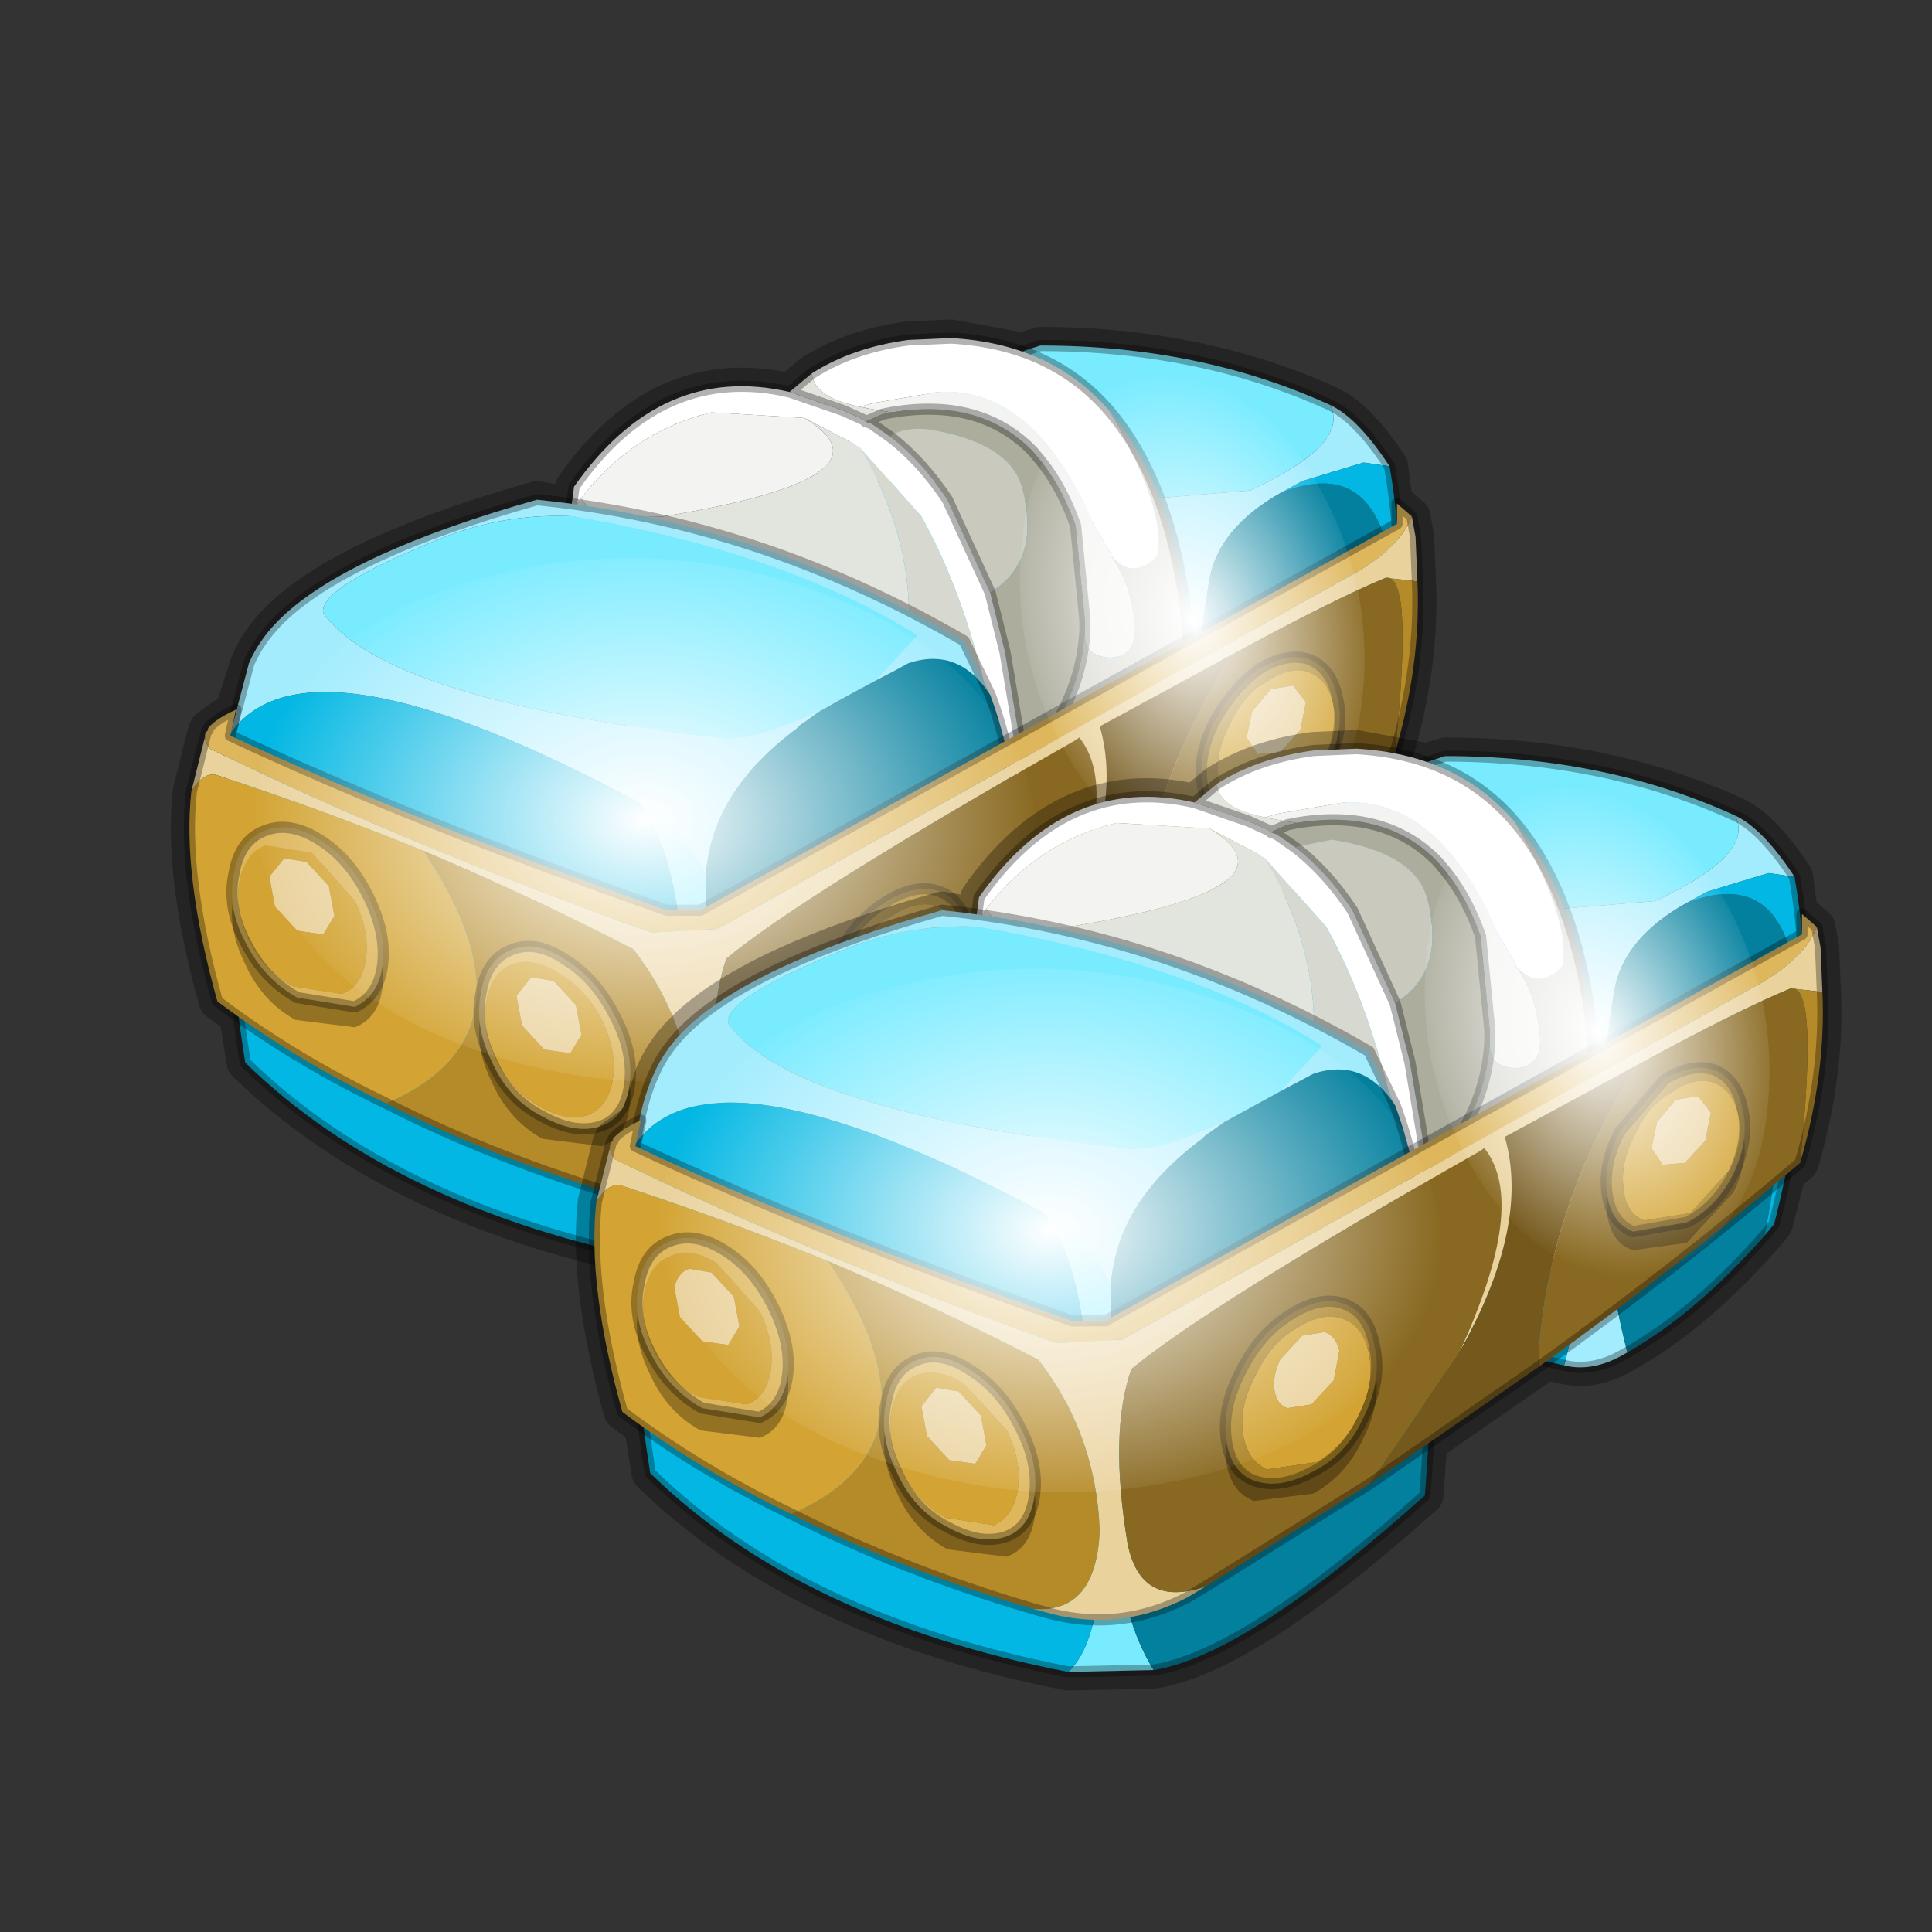 <?xml version="1.0" encoding="UTF-8" standalone="no"?>
<svg xmlns:xlink="http://www.w3.org/1999/xlink" height="520.0px" width="520.0px" xmlns="http://www.w3.org/2000/svg">
  <rect width="100%" height="100%" fill="#333333" stroke="none"/>
  <g transform="matrix(10.0, 0.0, 0.0, 10.0, 0.0, 0.0)">
    <use height="52.0" transform="matrix(1.0, 0.0, 0.0, 1.0, 0.0, 0.0)" width="52.0" xlink:href="#shape0"/>
    <use height="136.85" transform="matrix(0.142, 0.0, 0.0, 0.103, 6.828, 15.023)" width="148.25" xlink:href="#sprite0"/>
    <use height="136.85" transform="matrix(0.024, 0.087, -0.064, 0.017, 34.685, 9.055)" width="148.25" xlink:href="#sprite0"/>
    <use height="25.9" transform="matrix(1.0, 0.0, 0.0, 1.0, 15.5, 19.65)" width="34.05" xlink:href="#shape2"/>
    <use height="136.85" transform="matrix(0.142, 0.0, 0.0, 0.103, 17.728, 26.073)" width="148.25" xlink:href="#sprite0"/>
    <use height="136.85" transform="matrix(0.024, 0.087, -0.064, 0.017, 45.585, 20.155)" width="148.25" xlink:href="#sprite0"/>
  </g>
  <defs>
    <g id="shape0" transform="matrix(1.0, 0.0, 0.0, 1.0, 0.0, 0.0)">
      <path d="M52.0 0.0 L52.0 52.0 0.0 52.0 0.0 0.0 52.0 0.0" fill="#795fa9" fill-opacity="0.0" fill-rule="evenodd" stroke="none"/>
      <path d="M37.6 14.1 L37.4 12.55 Q36.55 11.25 35.8 10.9 32.3 9.3 28.0 9.3 L27.5 9.45 25.6 9.1 24.45 9.15 Q22.95 9.35 21.85 10.05 L21.25 10.55 Q17.8 9.75 15.45 13.1 L15.4 13.6 14.45 13.45 Q9.5 14.85 7.65 16.55 7.0 17.15 6.7 17.85 L6.3 19.1 5.6 19.6 5.6 19.65 5.55 19.7 5.15 21.3 Q4.9 23.55 5.85 26.95 L6.4 27.35 6.6 28.6 Q10.65 32.55 17.85 33.95 L20.15 33.9 Q22.65 33.5 27.45 29.2 L27.55 27.8 30.5 25.75 30.75 25.6 31.2 25.7 Q32.0 25.9 32.9 25.35 34.75 24.3 36.6 22.2 L36.85 21.9 37.2 20.55 37.55 20.25 Q38.25 17.85 38.15 15.65 L38.1 14.45 38.0 13.9 37.6 13.55 37.6 14.1 M6.25 19.55 L6.2 19.75 6.2 19.8 6.25 19.55" fill="none" stroke="#000000" stroke-linecap="round" stroke-linejoin="round" stroke-opacity="0.302" stroke-width="1.0"/>
      <path d="M35.8 10.9 Q36.35 11.95 33.65 13.2 L29.45 13.55 Q23.75 12.6 23.35 11.5 25.6 10.05 28.0 9.3 32.3 9.3 35.8 10.9" fill="#79ebff" fill-rule="evenodd" stroke="none"/>
      <path d="M34.5 13.25 Q32.8 14.2 32.55 15.6 31.7 20.65 32.9 25.35 32.0 25.9 31.2 25.7 32.55 20.45 31.45 16.2 30.5 14.1 28.1 13.6 L26.25 13.15 25.7 13.05 24.65 12.9 21.8 13.05 Q22.7 11.9 23.35 11.5 23.75 12.6 29.45 13.55 L33.65 13.2 Q36.35 11.95 35.8 10.9 36.55 11.25 37.4 12.55 L36.7 12.45 35.05 12.95 34.5 13.25" fill="#a3ecfe" fill-rule="evenodd" stroke="none"/>
      <path d="M34.5 13.25 Q36.7 12.4 37.3 14.6 37.5 17.15 36.6 22.2 34.75 24.3 32.9 25.35 31.7 20.65 32.55 15.6 32.8 14.2 34.5 13.25" fill="#03809e" fill-rule="evenodd" stroke="none"/>
      <path d="M36.6 22.2 Q37.5 17.15 37.3 14.6 36.7 12.4 34.5 13.25 L35.05 12.95 36.7 12.45 37.4 12.55 Q38.15 16.85 36.85 21.9 L36.6 22.2 M21.8 13.05 L24.65 12.9 25.7 13.05 26.25 13.15 28.1 13.6 Q30.5 14.1 31.45 16.2 32.55 20.45 31.2 25.7 22.8 23.8 21.55 21.55 20.35 18.3 21.8 13.05" fill="#02b7e3" fill-rule="evenodd" stroke="none"/>
      <path d="M32.9 25.35 Q34.75 24.3 36.6 22.2 L36.85 21.9 Q38.15 16.85 37.4 12.55 36.55 11.25 35.8 10.9 32.3 9.3 28.0 9.3 25.6 10.05 23.35 11.5 22.7 11.9 21.8 13.05 M31.2 25.7 Q32.0 25.9 32.9 25.35 M31.2 25.7 Q22.8 23.8 21.55 21.55 20.35 18.3 21.8 13.05" fill="none" stroke="#000000" stroke-linecap="round" stroke-linejoin="round" stroke-opacity="0.302" stroke-width="0.3"/>
      <path d="M29.2 17.0 L29.2 16.7 28.95 14.15 Q28.6 13.15 28.05 12.45 L27.8 12.15 Q26.4 10.7 24.0 11.1 L23.4 11.0 23.15 10.95 23.5 10.85 25.25 10.55 Q27.85 10.4 29.45 14.15 L29.9 14.9 29.9 14.95 Q30.45 15.7 30.55 16.85 30.6 17.7 29.85 17.7 29.15 17.65 29.2 17.0 M15.65 13.4 Q17.05 11.6 19.15 11.1 L21.65 11.25 Q24.3 12.85 17.85 13.9 15.85 14.0 15.65 13.4" fill="#f3f3f1" fill-rule="evenodd" stroke="none"/>
      <path d="M23.95 11.75 Q24.3 11.5 24.95 11.55 27.15 11.9 27.5 13.1 28.05 15.1 26.65 15.95 L25.5 13.45 Q24.8 12.4 23.95 11.75" fill="#c9c9be" fill-rule="evenodd" stroke="none"/>
      <path d="M24.0 11.1 Q26.4 10.7 27.8 12.15 L28.05 12.45 Q28.6 13.15 28.95 14.15 L29.2 16.7 29.2 17.0 Q29.1 18.65 28.05 20.0 L27.55 20.55 27.05 17.55 26.65 15.95 Q28.05 15.1 27.5 13.1 27.15 11.9 24.95 11.55 24.3 11.5 23.95 11.75 L23.45 11.4 23.3 11.35 23.75 11.15 24.0 11.1" fill="#adad9e" fill-rule="evenodd" stroke="none"/>
      <path d="M29.2 17.0 Q29.15 17.65 29.85 17.7 30.6 17.7 30.55 16.85 30.45 15.7 29.9 14.95 30.5 15.65 31.15 14.95 31.4 13.7 29.85 11.05 31.35 12.8 31.85 15.95 32.4 19.75 31.35 22.75 L26.25 26.4 17.05 22.4 Q17.45 19.85 16.35 18.85 L21.65 21.25 22.9 21.45 27.1 22.1 22.9 21.45 Q25.9 16.75 23.15 12.05 L24.8 13.9 Q26.6 17.15 27.1 22.1 L27.7 22.2 27.55 20.55 28.05 20.0 Q29.1 18.65 29.2 17.0" fill="#d7d9d0" fill-rule="evenodd" stroke="none"/>
      <path d="M23.15 10.95 L23.4 11.0 24.0 11.1 23.75 11.15 23.3 11.35 23.25 11.3 22.7 11.05 21.25 10.55 21.85 10.05 Q21.9 10.7 23.15 10.95 M22.9 21.45 L21.65 21.25 16.35 18.85 Q15.8 18.35 14.9 18.2 L15.35 13.85 15.65 13.4 Q15.85 14.0 17.85 13.9 24.3 12.85 21.65 11.25 L22.9 11.9 23.15 12.05 Q25.9 16.75 22.9 21.45" fill="#e2e4de" fill-rule="evenodd" stroke="none"/>
      <path d="M29.9 14.95 L29.9 14.9 29.45 14.15 Q27.85 10.4 25.25 10.55 L23.5 10.85 23.15 10.95 Q21.9 10.7 21.85 10.05 22.95 9.35 24.45 9.15 L25.6 9.1 Q28.3 9.25 29.85 11.05 31.4 13.7 31.15 14.95 30.5 15.65 29.9 14.95 M23.3 11.35 L23.45 11.4 23.95 11.75 Q24.8 12.4 25.5 13.45 L26.65 15.95 27.05 17.55 27.55 20.55 27.7 22.2 27.1 22.1 Q26.6 17.15 24.8 13.9 L23.15 12.05 22.9 11.9 21.65 11.25 19.15 11.1 Q17.05 11.6 15.65 13.4 L15.35 13.85 15.45 13.1 Q17.8 9.75 21.25 10.55 L22.7 11.05 23.25 11.3 23.3 11.35" fill="#ffffff" fill-rule="evenodd" stroke="none"/>
      <path d="M24.0 11.1 Q26.4 10.7 27.8 12.15 L28.05 12.45 Q28.6 13.15 28.95 14.15 L29.2 16.7 29.2 17.0 M24.0 11.1 L23.75 11.15 23.3 11.35 23.45 11.4 23.95 11.75 Q24.8 12.4 25.5 13.45 L26.65 15.95 27.05 17.55 27.55 20.55 28.05 20.0 Q29.1 18.65 29.2 17.0 M29.85 11.05 Q28.3 9.25 25.6 9.1 L24.45 9.15 Q22.95 9.35 21.85 10.05 M27.55 20.55 L27.7 22.2 27.1 22.1 22.9 21.45 21.65 21.25 16.35 18.85 Q17.45 19.85 17.05 22.4 L26.25 26.4 31.35 22.75 Q32.4 19.75 31.85 15.95 31.35 12.8 29.85 11.05 M21.25 10.55 L21.85 10.05 M21.25 10.55 L22.7 11.05 23.25 11.3 23.3 11.35 M15.35 13.85 L14.9 18.2 Q15.8 18.35 16.35 18.85 M15.35 13.85 L15.45 13.1 Q17.8 9.75 21.25 10.55" fill="none" stroke="#000000" stroke-linecap="round" stroke-linejoin="round" stroke-opacity="0.302" stroke-width="0.3"/>
      <path d="M20.15 33.9 L17.85 33.95 Q18.45 33.4 18.65 31.95 18.8 27.7 18.25 24.6 17.95 22.55 17.2 21.6 18.25 22.05 19.0 23.6 L19.0 23.85 19.1 29.25 Q19.1 32.2 20.15 33.9 M22.05 19.15 Q20.05 20.05 19.3 19.85 10.4 18.85 8.7 16.5 8.55 15.8 12.1 14.4 13.75 13.8 15.5 13.9 21.25 14.9 24.7 17.1 L23.6 18.3 Q22.75 18.75 22.05 19.15" fill="#79ebff" fill-rule="evenodd" stroke="none"/>
      <path d="M6.2 19.75 L6.7 17.85 Q7.0 17.15 7.65 16.55 9.5 14.85 14.45 13.45 20.45 14.05 25.95 17.25 L26.65 18.7 Q25.8 17.4 24.45 17.85 24.0 18.1 23.6 18.3 L24.7 17.1 Q21.25 14.9 15.5 13.9 13.75 13.8 12.1 14.4 8.55 15.8 8.7 16.5 10.4 18.85 19.3 19.85 20.05 20.05 22.05 19.15 L21.7 19.4 21.55 19.5 21.45 19.6 Q19.1 21.35 19.0 23.6 18.25 22.05 17.2 21.6 8.25 16.8 6.2 19.75" fill="#a3ecfe" fill-rule="evenodd" stroke="none"/>
      <path d="M17.85 33.95 Q10.65 32.55 6.6 28.6 5.75 23.15 6.2 19.75 8.25 16.8 17.2 21.6 17.95 22.55 18.25 24.6 18.8 27.7 18.65 31.95 18.45 33.4 17.85 33.95" fill="#02b7e3" fill-rule="evenodd" stroke="none"/>
      <path d="M26.65 18.7 Q28.0 22.3 27.45 29.2 22.65 33.5 20.15 33.9 19.1 32.2 19.1 29.25 L19.0 23.85 19.0 23.6 Q19.1 21.35 21.45 19.6 L21.55 19.5 21.7 19.4 22.05 19.15 Q22.75 18.75 23.6 18.3 24.0 18.1 24.45 17.85 25.8 17.4 26.65 18.7" fill="#03809e" fill-rule="evenodd" stroke="none"/>
      <path d="M6.2 19.75 L6.7 17.85 Q7.0 17.15 7.65 16.55 9.5 14.85 14.45 13.45 20.45 14.05 25.95 17.25 L26.65 18.7 Q28.0 22.3 27.45 29.2 22.65 33.5 20.15 33.9 L17.85 33.95 Q10.65 32.55 6.6 28.6 5.75 23.15 6.2 19.75 Z" fill="none" stroke="#000000" stroke-linecap="round" stroke-linejoin="round" stroke-opacity="0.302" stroke-width="0.3"/>
      <path d="M5.55 19.7 Q5.45 19.9 5.65 20.15 10.65 22.6 17.1 24.95 L17.55 25.1 19.35 25.0 19.4 24.95 36.6 15.35 36.75 15.25 Q37.7 14.65 38.0 13.9 L38.1 14.45 38.15 15.65 37.3 15.55 Q35.85 16.15 33.1 17.65 L29.6 19.55 Q30.3 21.95 28.35 25.4 30.25 21.35 29.05 19.85 L28.9 19.95 Q21.6 24.1 19.55 25.8 18.95 27.5 19.45 30.5 19.8 32.25 21.55 31.65 L21.05 31.95 Q19.3 32.85 17.45 32.4 L16.9 32.25 Q18.6 32.4 18.7 30.15 18.6 27.55 17.05 25.55 14.35 24.15 11.4 22.9 8.7 21.8 5.8 20.85 5.45 20.8 5.15 21.3 L5.55 19.7" fill="#ead29d" fill-rule="evenodd" stroke="none"/>
      <path d="M38.0 13.9 Q37.7 14.65 36.75 15.25 L36.6 15.35 19.4 24.95 19.35 25.0 17.55 25.1 17.1 24.95 Q10.65 22.6 5.65 20.15 5.45 19.9 5.55 19.7 L5.6 19.65 5.6 19.6 Q5.8 19.35 6.35 19.1 L6.2 19.8 Q11.1 22.1 17.95 24.5 L18.85 24.5 37.6 14.1 37.6 13.55 38.0 13.9" fill="#deb75c" fill-rule="evenodd" stroke="none"/>
      <path d="M5.15 21.3 Q5.45 20.8 5.8 20.85 8.7 21.8 11.4 22.9 14.7 27.85 10.4 29.7 7.9 28.5 5.85 26.95 4.9 23.55 5.15 21.3" fill="#d3a434" fill-rule="evenodd" stroke="none"/>
      <path d="M28.35 25.4 Q30.3 21.95 29.6 19.55 L33.1 17.65 Q30.65 21.7 30.5 25.75 L25.95 28.9 Q27.45 27.05 28.35 25.4" fill="#75591c" fill-rule="evenodd" stroke="none"/>
      <path d="M21.55 31.65 Q19.8 32.25 19.45 30.5 18.95 27.5 19.55 25.8 21.6 24.1 28.9 19.95 L29.05 19.85 Q30.25 21.35 28.35 25.4 27.45 27.05 25.95 28.9 L21.55 31.65 M33.1 17.65 Q35.85 16.15 37.3 15.55 38.05 15.4 37.55 20.25 L30.5 25.75 Q30.65 21.7 33.1 17.65" fill="#896921" fill-rule="evenodd" stroke="none"/>
      <path d="M11.4 22.9 Q14.35 24.15 17.05 25.55 18.6 27.55 18.7 30.15 18.6 32.4 16.9 32.25 13.35 31.2 10.4 29.7 14.7 27.85 11.4 22.9 M37.3 15.55 L38.15 15.65 Q38.25 17.85 37.55 20.25 38.05 15.4 37.3 15.55" fill="#b58a28" fill-rule="evenodd" stroke="none"/>
      <path d="M38.0 13.9 L37.6 13.55 37.6 14.1 18.85 24.5 17.95 24.5 Q11.1 22.1 6.2 19.8 L6.35 19.1 Q5.8 19.35 5.6 19.6 L5.6 19.65 5.55 19.7 5.15 21.3 M16.9 32.25 L17.45 32.4 Q19.3 32.85 21.05 31.95 L21.55 31.65 M38.15 15.65 L38.1 14.45 38.0 13.9 M37.55 20.25 Q38.25 17.85 38.15 15.65 M25.95 28.9 L30.5 25.75 M25.95 28.9 L21.55 31.65 M37.55 20.25 L30.5 25.75 M10.4 29.7 Q7.9 28.5 5.85 26.95 4.9 23.55 5.15 21.3 M10.4 29.7 Q13.35 31.2 16.9 32.25" fill="none" stroke="#000000" stroke-linecap="round" stroke-linejoin="round" stroke-opacity="0.302" stroke-width="0.3"/>
      <path d="M26.1 25.75 Q26.3 26.6 25.8 27.6 25.35 28.6 24.45 29.1 L22.85 29.3 Q22.2 29.05 22.1 28.2 22.0 27.35 22.5 26.35 23.0 25.35 23.8 24.85 24.65 24.35 25.3 24.6 25.95 24.85 26.1 25.75" fill="#000000" fill-opacity="0.302" fill-rule="evenodd" stroke="none"/>
      <path d="M24.15 24.85 L23.55 25.5 23.4 26.3 Q23.45 26.7 23.75 26.8 L24.4 26.7 25.0 26.05 25.15 25.25 24.75 24.75 24.15 24.85 M25.25 24.4 Q25.8 24.6 25.95 25.35 26.1 26.15 25.7 26.95 25.3 27.8 24.55 28.25 L23.2 28.45 Q22.65 28.2 22.55 27.45 22.45 26.75 22.9 25.9 23.3 25.05 24.0 24.65 24.7 24.2 25.25 24.4" fill="#d3a434" fill-rule="evenodd" stroke="none"/>
      <path d="M24.15 24.85 L24.75 24.75 25.15 25.25 25.0 26.05 24.4 26.7 23.75 26.8 Q23.45 26.7 23.4 26.3 L23.55 25.5 24.15 24.85" fill="#ead29d" fill-rule="evenodd" stroke="none"/>
      <path d="M25.3 24.0 Q25.95 24.25 26.1 25.15 26.3 26.05 25.8 27.05 25.35 28.05 24.45 28.5 23.55 29.0 22.85 28.75 22.2 28.5 22.1 27.6 22.0 26.75 22.5 25.8 23.0 24.8 23.8 24.3 24.65 23.75 25.3 24.0 M25.25 24.4 Q24.7 24.2 24.0 24.65 23.3 25.05 22.9 25.9 22.45 26.75 22.55 27.45 22.65 28.2 23.2 28.45 L24.55 28.25 Q25.3 27.8 25.7 26.95 26.1 26.15 25.95 25.35 25.8 24.6 25.25 24.4" fill="#ad8527" fill-rule="evenodd" stroke="none"/>
      <path d="M25.3 24.0 Q25.95 24.25 26.1 25.15 26.3 26.05 25.8 27.05 25.35 28.05 24.45 28.5 23.55 29.0 22.85 28.75 22.2 28.5 22.1 27.6 22.0 26.75 22.5 25.8 23.0 24.8 23.8 24.3 24.65 23.75 25.3 24.0 Z" fill="none" stroke="#000000" stroke-linecap="round" stroke-linejoin="round" stroke-opacity="0.302" stroke-width="0.3"/>
      <path d="M36.0 19.35 Q36.2 20.15 35.75 21.05 35.3 21.95 34.5 22.4 L33.05 22.6 Q32.45 22.4 32.35 21.6 32.25 20.8 32.7 19.9 33.2 19.0 33.9 18.55 34.65 18.05 35.25 18.3 35.85 18.55 36.0 19.35" fill="#000000" fill-opacity="0.302" fill-rule="evenodd" stroke="none"/>
      <path d="M34.2 18.55 L33.7 19.15 33.55 19.85 33.85 20.3 34.45 20.25 35.0 19.65 35.15 18.9 34.8 18.45 34.2 18.55 M35.25 18.1 Q35.75 18.3 35.9 19.0 36.05 19.7 35.65 20.45 L34.6 21.6 33.35 21.8 Q32.85 21.6 32.8 20.95 32.7 20.25 33.1 19.5 33.45 18.7 34.1 18.35 34.75 17.9 35.25 18.1" fill="#d3a434" fill-rule="evenodd" stroke="none"/>
      <path d="M34.2 18.55 L34.8 18.45 35.15 18.9 35.0 19.65 34.45 20.25 33.85 20.3 33.55 19.85 33.7 19.15 34.2 18.55" fill="#ead29d" fill-rule="evenodd" stroke="none"/>
      <path d="M35.25 18.1 Q34.75 17.9 34.1 18.35 33.45 18.7 33.1 19.5 32.7 20.25 32.8 20.95 32.85 21.6 33.35 21.8 L34.6 21.6 35.65 20.45 Q36.05 19.7 35.9 19.0 35.75 18.3 35.25 18.1 M36.0 18.8 Q36.2 19.6 35.75 20.55 35.3 21.45 34.5 21.85 L33.05 22.1 Q32.45 21.85 32.35 21.05 32.25 20.25 32.7 19.4 33.2 18.5 33.9 18.0 34.65 17.55 35.25 17.75 35.85 18.0 36.0 18.8" fill="#ad8527" fill-rule="evenodd" stroke="none"/>
      <path d="M36.0 18.8 Q36.2 19.6 35.75 20.55 35.3 21.45 34.5 21.85 L33.05 22.1 Q32.45 21.85 32.35 21.05 32.25 20.25 32.7 19.4 33.2 18.5 33.9 18.0 34.65 17.55 35.25 17.75 35.85 18.0 36.0 18.8 Z" fill="none" stroke="#000000" stroke-linecap="round" stroke-linejoin="round" stroke-opacity="0.302" stroke-width="0.3"/>
      <path d="M12.95 27.3 Q12.75 28.15 13.25 29.15 13.7 30.15 14.6 30.65 L16.2 30.85 Q16.85 30.6 16.95 29.75 17.05 28.9 16.55 27.9 16.05 26.9 15.25 26.4 14.4 25.9 13.75 26.15 13.1 26.4 12.95 27.3" fill="#000000" fill-opacity="0.302" fill-rule="evenodd" stroke="none"/>
      <path d="M13.9 26.8 L14.05 27.6 14.65 28.25 15.35 28.35 15.65 27.85 15.5 27.05 14.9 26.4 14.3 26.3 13.9 26.8 M13.8 25.95 Q14.35 25.75 15.05 26.2 15.75 26.6 16.2 27.45 16.6 28.3 16.5 29.0 16.4 29.75 15.85 30.0 15.3 30.2 14.55 29.8 13.75 29.35 13.35 28.5 12.95 27.7 13.1 26.9 13.25 26.15 13.8 25.95" fill="#d3a434" fill-rule="evenodd" stroke="none"/>
      <path d="M13.9 26.8 L14.3 26.3 14.9 26.4 15.5 27.05 15.65 27.85 15.35 28.35 14.65 28.25 14.05 27.6 13.9 26.8" fill="#ead29d" fill-rule="evenodd" stroke="none"/>
      <path d="M13.8 25.95 Q13.25 26.15 13.1 26.9 12.95 27.7 13.35 28.5 13.75 29.35 14.55 29.8 15.3 30.2 15.85 30.0 16.4 29.75 16.5 29.0 16.6 28.3 16.2 27.45 15.75 26.6 15.05 26.2 14.35 25.75 13.8 25.95 M12.95 26.7 Q13.1 25.8 13.8 25.55 14.45 25.3 15.25 25.85 16.05 26.35 16.55 27.35 17.05 28.3 16.95 29.15 16.85 30.05 16.2 30.3 15.5 30.55 14.6 30.05 13.7 29.6 13.25 28.6 12.75 27.6 12.95 26.7" fill="#deb75c" fill-rule="evenodd" stroke="none"/>
      <path d="M12.95 26.7 Q12.75 27.6 13.25 28.6 13.7 29.6 14.6 30.05 15.5 30.55 16.2 30.3 16.85 30.05 16.95 29.15 17.05 28.3 16.55 27.35 16.05 26.35 15.25 25.85 14.45 25.3 13.8 25.55 13.1 25.8 12.95 26.7 Z" fill="none" stroke="#000000" stroke-linecap="round" stroke-linejoin="round" stroke-opacity="0.302" stroke-width="0.3"/>
      <path d="M6.3 24.1 Q6.1 24.95 6.6 25.95 7.05 26.95 7.95 27.45 L9.55 27.65 Q10.2 27.4 10.3 26.55 10.4 25.7 9.9 24.7 9.4 23.7 8.6 23.2 7.75 22.7 7.1 22.95 6.45 23.2 6.3 24.1" fill="#000000" fill-opacity="0.302" fill-rule="evenodd" stroke="none"/>
      <path d="M7.65 23.1 L7.25 23.6 7.4 24.4 8.0 25.05 8.7 25.15 9.0 24.65 8.85 23.85 8.25 23.2 7.65 23.1 M7.15 22.75 L8.4 22.95 9.55 24.25 Q9.95 25.05 9.85 25.8 9.75 26.55 9.2 26.75 L7.9 26.55 Q7.1 26.15 6.7 25.3 6.3 24.45 6.45 23.7 6.6 22.95 7.15 22.75" fill="#d3a434" fill-rule="evenodd" stroke="none"/>
      <path d="M7.65 23.1 L8.25 23.2 8.85 23.85 9.0 24.65 8.7 25.15 8.0 25.05 7.4 24.4 7.25 23.6 7.65 23.1" fill="#ead29d" fill-rule="evenodd" stroke="none"/>
      <path d="M6.3 23.5 Q6.45 22.6 7.15 22.35 7.8 22.1 8.6 22.6 9.4 23.1 9.9 24.1 10.4 25.1 10.3 25.95 10.2 26.8 9.55 27.1 L8.0 26.85 Q7.1 26.35 6.6 25.35 6.1 24.4 6.3 23.5 M7.15 22.75 Q6.6 22.95 6.45 23.7 6.3 24.45 6.7 25.3 7.1 26.15 7.9 26.55 L9.2 26.75 Q9.75 26.55 9.85 25.8 9.95 25.05 9.55 24.25 L8.4 22.95 7.15 22.75" fill="#deb75c" fill-rule="evenodd" stroke="none"/>
      <path d="M6.3 23.5 Q6.1 24.4 6.6 25.35 7.1 26.35 8.0 26.85 L9.55 27.1 Q10.2 26.8 10.3 25.95 10.4 25.1 9.9 24.1 9.4 23.1 8.6 22.6 7.8 22.1 7.15 22.35 6.45 22.6 6.3 23.5 Z" fill="none" stroke="#000000" stroke-linecap="round" stroke-linejoin="round" stroke-opacity="0.302" stroke-width="0.3"/>
    </g>
    <g id="sprite0" transform="matrix(1.0, 0.0, 0.0, 1.0, 73.5, 65.0)">
      <use height="136.85" transform="matrix(1.0, 0.0, 0.0, 1.0, -73.5, -65.0)" width="148.25" xlink:href="#shape1"/>
    </g>
    <g id="shape1" transform="matrix(1.0, 0.0, 0.0, 1.0, 73.5, 65.0)">
      <path d="M36.65 -54.65 Q60.05 -42.0 69.75 -17.95 80.55 8.9 68.0 34.1 55.45 59.35 26.8 68.2 -1.8 77.05 -29.7 64.3 -57.6 51.6 -68.45 24.75 -79.3 -2.05 -66.75 -27.25 L-66.7 -27.3 Q-54.1 -52.5 -25.5 -61.4 3.1 -70.2 31.0 -57.5 L36.65 -54.65" fill="url(#gradient0)" fill-rule="evenodd" stroke="none"/>
    </g>
    <radialGradient cx="0" cy="0" gradientTransform="matrix(0.091, 0.0, 0.0, 0.091, 0.6, 3.4)" gradientUnits="userSpaceOnUse" id="gradient0" r="819.2" spreadMethod="pad">
      <stop offset="0.0" stop-color="#ffffff"/>
      <stop offset="1.0" stop-color="#ffffff" stop-opacity="0.0"/>
    </radialGradient>
    <g id="shape2" transform="matrix(1.0, 0.0, 0.0, 1.0, -15.5, -19.65)">
      <path d="M48.5 25.15 L48.3 23.6 Q47.45 22.3 46.7 21.95 43.2 20.35 38.9 20.35 L38.4 20.5 36.5 20.15 35.35 20.2 Q33.85 20.4 32.75 21.1 L32.15 21.6 Q28.7 20.8 26.35 24.15 L26.3 24.65 25.35 24.5 Q20.4 25.9 18.55 27.6 17.9 28.2 17.6 28.9 L17.2 30.15 16.5 30.65 16.5 30.7 16.45 30.75 16.05 32.35 Q15.8 34.6 16.75 38.0 L17.3 38.4 17.5 39.65 Q21.55 43.6 28.75 45.0 L31.05 44.95 Q33.55 44.55 38.35 40.25 L38.45 38.85 41.4 36.8 41.65 36.65 42.1 36.75 Q42.9 36.95 43.8 36.4 45.65 35.35 47.5 33.25 L47.75 32.95 48.1 31.6 48.45 31.3 Q49.15 28.9 49.05 26.7 L49.0 25.5 48.9 24.95 48.5 24.6 48.5 25.15 M17.15 30.6 L17.1 30.8 17.1 30.85 17.15 30.6" fill="none" stroke="#000000" stroke-linecap="round" stroke-linejoin="round" stroke-opacity="0.302" stroke-width="1.0"/>
      <path d="M46.7 21.95 Q47.25 23.0 44.55 24.25 L40.35 24.6 Q34.65 23.65 34.25 22.55 36.5 21.1 38.9 20.35 43.2 20.35 46.7 21.95" fill="#79ebff" fill-rule="evenodd" stroke="none"/>
      <path d="M48.3 23.6 L47.6 23.5 45.95 24.0 45.4 24.3 Q43.7 25.25 43.45 26.65 42.6 31.7 43.8 36.4 42.9 36.95 42.1 36.75 43.45 31.5 42.35 27.25 41.4 25.15 39.0 24.65 L37.15 24.2 36.6 24.1 35.55 23.95 32.7 24.1 Q33.6 22.95 34.25 22.55 34.65 23.65 40.35 24.6 L44.55 24.25 Q47.25 23.0 46.7 21.95 47.45 22.3 48.3 23.6" fill="#a3ecfe" fill-rule="evenodd" stroke="none"/>
      <path d="M43.8 36.4 Q42.6 31.7 43.45 26.65 43.7 25.25 45.4 24.3 47.6 23.45 48.2 25.65 48.4 28.2 47.5 33.25 45.65 35.35 43.8 36.4" fill="#03809e" fill-rule="evenodd" stroke="none"/>
      <path d="M45.4 24.3 L45.95 24.0 47.6 23.5 48.3 23.6 Q49.05 27.9 47.75 32.95 L47.5 33.25 Q48.4 28.2 48.2 25.65 47.6 23.45 45.4 24.3 M32.7 24.1 L35.55 23.95 36.6 24.1 37.15 24.2 39.0 24.65 Q41.4 25.15 42.35 27.25 43.45 31.5 42.1 36.75 33.7 34.85 32.45 32.6 31.25 29.35 32.7 24.1" fill="#02b7e3" fill-rule="evenodd" stroke="none"/>
      <path d="M48.3 23.6 Q47.45 22.3 46.7 21.95 M34.25 22.55 Q33.6 22.95 32.7 24.1 M42.1 36.75 Q42.9 36.95 43.8 36.4 45.65 35.35 47.5 33.25 L47.75 32.95 Q49.05 27.9 48.3 23.6 M34.25 22.55 Q36.5 21.1 38.9 20.35 43.2 20.35 46.7 21.95 M42.1 36.75 Q33.7 34.85 32.45 32.6 31.25 29.35 32.7 24.1" fill="none" stroke="#000000" stroke-linecap="round" stroke-linejoin="round" stroke-opacity="0.302" stroke-width="0.3"/>
      <path d="M34.05 22.0 L34.4 21.9 36.15 21.6 Q38.75 21.45 40.35 25.2 L40.8 25.95 40.8 26.0 Q41.35 26.75 41.45 27.9 41.5 28.75 40.75 28.75 40.05 28.7 40.1 28.05 L40.1 27.75 39.85 25.2 Q39.5 24.2 38.95 23.5 L38.7 23.2 Q37.3 21.75 34.9 22.15 L34.3 22.05 34.05 22.0 M26.55 24.45 Q27.95 22.65 30.05 22.15 L32.55 22.3 Q35.2 23.9 28.75 24.95 26.75 25.05 26.55 24.45" fill="#f3f3f1" fill-rule="evenodd" stroke="none"/>
      <path d="M34.85 22.8 L35.85 22.6 Q38.05 22.95 38.4 24.15 38.95 26.15 37.55 27.0 L36.4 24.5 Q35.7 23.45 34.85 22.8" fill="#c9c9be" fill-rule="evenodd" stroke="none"/>
      <path d="M40.1 28.05 Q40.0 29.7 38.95 31.05 L38.45 31.6 37.95 28.6 37.55 27.0 Q38.95 26.15 38.4 24.15 38.05 22.95 35.85 22.6 L34.85 22.8 34.35 22.45 34.2 22.4 34.65 22.2 34.9 22.15 Q37.3 21.75 38.7 23.2 L38.95 23.5 Q39.5 24.2 39.85 25.2 L40.1 27.75 40.1 28.05" fill="#adad9e" fill-rule="evenodd" stroke="none"/>
      <path d="M40.8 26.0 Q41.4 26.7 42.05 26.0 42.3 24.75 40.75 22.1 42.25 23.85 42.75 27.0 43.3 30.8 42.25 33.8 L37.15 37.45 27.95 33.45 Q28.35 30.9 27.25 29.9 L32.55 32.3 33.8 32.5 38.0 33.15 33.8 32.5 Q36.8 27.8 34.05 23.1 L35.7 24.95 Q37.5 28.2 38.0 33.15 L38.6 33.25 38.45 31.6 38.95 31.05 Q40.0 29.7 40.1 28.05 40.05 28.7 40.75 28.75 41.5 28.75 41.45 27.9 41.35 26.75 40.8 26.0" fill="#d7d9d0" fill-rule="evenodd" stroke="none"/>
      <path d="M32.75 21.1 Q32.8 21.75 34.05 22.0 L34.3 22.05 34.9 22.15 34.65 22.2 34.2 22.4 34.15 22.35 33.6 22.1 32.15 21.6 32.75 21.1 M33.8 32.5 L32.55 32.3 27.25 29.9 Q26.7 29.4 25.8 29.25 L26.25 24.9 26.55 24.45 Q26.75 25.05 28.75 24.95 35.2 23.9 32.55 22.3 L33.8 22.95 34.05 23.1 Q36.8 27.8 33.8 32.5" fill="#e2e4de" fill-rule="evenodd" stroke="none"/>
      <path d="M40.75 22.1 Q42.3 24.75 42.05 26.0 41.4 26.7 40.8 26.0 L40.8 25.95 40.35 25.2 Q38.75 21.45 36.15 21.6 L34.4 21.9 34.05 22.0 Q32.8 21.75 32.75 21.1 33.85 20.4 35.35 20.2 L36.5 20.15 Q39.2 20.3 40.75 22.1 M38.45 31.6 L38.6 33.25 38.0 33.15 Q37.5 28.2 35.7 24.95 L34.05 23.1 33.8 22.95 32.55 22.3 30.05 22.15 Q27.95 22.65 26.55 24.45 L26.25 24.9 26.35 24.15 Q28.7 20.8 32.15 21.6 L33.6 22.1 34.15 22.35 34.2 22.4 34.35 22.45 34.85 22.8 Q35.7 23.45 36.4 24.5 L37.55 27.0 37.95 28.6 38.45 31.6" fill="#ffffff" fill-rule="evenodd" stroke="none"/>
      <path d="M40.75 22.1 Q39.2 20.3 36.5 20.15 L35.35 20.2 Q33.85 20.4 32.75 21.1 M40.1 28.05 Q40.0 29.7 38.95 31.05 L38.45 31.6 38.6 33.25 38.0 33.15 33.8 32.5 32.55 32.3 27.25 29.9 Q28.35 30.9 27.95 33.45 L37.15 37.45 42.25 33.8 Q43.3 30.8 42.75 27.0 42.25 23.85 40.75 22.1 M34.9 22.15 Q37.3 21.75 38.7 23.2 L38.95 23.5 Q39.5 24.2 39.85 25.2 L40.1 27.75 40.1 28.05 M37.55 27.0 L37.95 28.6 38.45 31.6 M37.55 27.0 L36.4 24.5 Q35.7 23.45 34.85 22.8 L34.35 22.45 34.2 22.4 34.15 22.35 33.6 22.1 32.15 21.6 Q28.7 20.8 26.35 24.15 L26.25 24.9 25.8 29.25 Q26.7 29.4 27.25 29.9 M34.2 22.4 L34.65 22.2 34.9 22.15 M32.15 21.6 L32.75 21.1" fill="none" stroke="#000000" stroke-linecap="round" stroke-linejoin="round" stroke-opacity="0.302" stroke-width="0.3"/>
      <path d="M31.05 44.95 L28.75 45.0 Q29.35 44.45 29.55 43.0 29.7 38.75 29.15 35.65 28.85 33.6 28.1 32.65 29.15 33.1 29.9 34.65 L29.9 34.9 30.0 40.3 Q30.0 43.25 31.05 44.95 M32.95 30.2 Q30.95 31.1 30.2 30.9 21.3 29.9 19.6 27.55 19.45 26.85 23.0 25.45 24.65 24.85 26.4 24.95 32.15 25.95 35.6 28.15 L34.5 29.35 32.95 30.2" fill="#79ebff" fill-rule="evenodd" stroke="none"/>
      <path d="M17.1 30.8 Q17.25 29.65 17.6 28.9 17.9 28.2 18.55 27.6 20.4 25.9 25.35 24.5 31.35 25.1 36.85 28.3 L37.55 29.75 Q36.7 28.45 35.35 28.9 L34.5 29.35 35.6 28.15 Q32.15 25.95 26.4 24.95 24.65 24.85 23.0 25.45 19.45 26.85 19.6 27.55 21.3 29.9 30.2 30.9 30.95 31.1 32.95 30.2 L32.6 30.45 32.45 30.55 32.35 30.65 Q30.0 32.4 29.9 34.65 29.15 33.1 28.1 32.65 19.15 27.85 17.1 30.8" fill="#a3ecfe" fill-rule="evenodd" stroke="none"/>
      <path d="M28.75 45.0 Q21.55 43.6 17.5 39.65 16.65 34.2 17.1 30.8 19.15 27.85 28.1 32.65 28.85 33.6 29.15 35.65 29.7 38.75 29.55 43.0 29.35 44.45 28.75 45.0" fill="#02b7e3" fill-rule="evenodd" stroke="none"/>
      <path d="M37.55 29.75 Q38.9 33.35 38.35 40.25 33.55 44.55 31.05 44.95 30.0 43.25 30.0 40.3 L29.9 34.9 29.9 34.65 Q30.0 32.4 32.35 30.65 L32.45 30.55 32.6 30.45 32.95 30.2 34.5 29.35 35.35 28.9 Q36.7 28.45 37.55 29.75" fill="#03809e" fill-rule="evenodd" stroke="none"/>
      <path d="M17.1 30.8 Q17.25 29.65 17.6 28.9 17.9 28.2 18.55 27.6 20.4 25.9 25.35 24.5 31.35 25.1 36.85 28.3 L37.55 29.75 Q38.9 33.35 38.35 40.25 33.55 44.55 31.05 44.95 L28.75 45.0 Q21.55 43.6 17.5 39.65 16.65 34.2 17.1 30.8 Z" fill="none" stroke="#000000" stroke-linecap="round" stroke-linejoin="round" stroke-opacity="0.302" stroke-width="0.3"/>
      <path d="M48.9 24.95 L49.0 25.5 49.05 26.7 48.2 26.6 Q46.75 27.2 44.0 28.7 L40.5 30.6 Q41.2 33.0 39.25 36.45 41.15 32.4 39.95 30.9 L39.8 31.0 Q32.5 35.15 30.45 36.85 29.85 38.55 30.35 41.55 30.7 43.3 32.45 42.7 L31.95 43.0 Q30.2 43.9 28.35 43.45 L27.8 43.3 Q29.5 43.45 29.6 41.2 29.5 38.6 27.95 36.6 25.25 35.2 22.3 33.95 19.6 32.85 16.7 31.9 16.35 31.85 16.05 32.35 L16.45 30.75 Q16.35 30.95 16.55 31.2 21.55 33.65 28.0 36.0 L28.45 36.15 30.25 36.05 30.3 36.0 47.5 26.4 47.65 26.3 Q48.6 25.7 48.9 24.95" fill="#ead29d" fill-rule="evenodd" stroke="none"/>
      <path d="M16.45 30.75 L16.5 30.7 16.5 30.65 Q16.7 30.4 17.25 30.15 L17.1 30.85 Q22.0 33.15 28.85 35.55 L29.75 35.55 48.5 25.15 48.5 24.6 48.9 24.95 Q48.6 25.7 47.65 26.3 L47.5 26.4 30.3 36.0 30.25 36.05 28.45 36.15 28.0 36.0 Q21.55 33.65 16.55 31.2 16.35 30.95 16.45 30.75" fill="#deb75c" fill-rule="evenodd" stroke="none"/>
      <path d="M21.3 40.75 Q18.8 39.55 16.75 38.0 15.8 34.6 16.05 32.35 16.35 31.85 16.7 31.9 19.6 32.85 22.3 33.95 25.6 38.9 21.3 40.75" fill="#d3a434" fill-rule="evenodd" stroke="none"/>
      <path d="M41.4 36.8 L36.85 39.95 39.25 36.45 Q41.2 33.0 40.5 30.6 L44.0 28.7 Q41.55 32.75 41.4 36.8" fill="#75591c" fill-rule="evenodd" stroke="none"/>
      <path d="M48.45 31.3 Q45.1 34.15 41.4 36.8 41.55 32.75 44.0 28.7 46.75 27.2 48.2 26.6 48.95 26.45 48.45 31.3 M36.85 39.95 L32.45 42.7 Q30.7 43.3 30.35 41.55 29.85 38.55 30.45 36.85 32.5 35.15 39.8 31.0 L39.95 30.9 Q41.15 32.4 39.25 36.45 L36.85 39.95" fill="#896921" fill-rule="evenodd" stroke="none"/>
      <path d="M49.05 26.7 Q49.15 28.9 48.45 31.3 48.95 26.45 48.2 26.6 L49.05 26.7 M27.8 43.3 Q24.25 42.25 21.3 40.75 25.6 38.9 22.3 33.95 25.25 35.2 27.95 36.6 29.5 38.6 29.6 41.2 29.5 43.45 27.8 43.3" fill="#b58a28" fill-rule="evenodd" stroke="none"/>
      <path d="M48.9 24.95 L49.0 25.5 49.05 26.7 Q49.15 28.9 48.45 31.3 45.1 34.15 41.4 36.8 L36.85 39.95 32.45 42.7 31.95 43.0 Q30.2 43.9 28.35 43.45 L27.8 43.3 Q24.25 42.25 21.3 40.75 18.8 39.55 16.75 38.0 15.8 34.6 16.05 32.35 L16.45 30.75 16.5 30.7 16.5 30.65 Q16.7 30.4 17.25 30.15 L17.1 30.85 Q22.0 33.15 28.85 35.55 L29.75 35.55 48.5 25.15 48.5 24.6 48.9 24.95 Z" fill="none" stroke="#000000" stroke-linecap="round" stroke-linejoin="round" stroke-opacity="0.302" stroke-width="0.3"/>
      <path d="M37.0 36.85 Q37.2 37.7 36.7 38.7 36.25 39.7 35.35 40.2 L33.75 40.4 Q33.1 40.15 33.0 39.3 32.9 38.45 33.4 37.45 33.9 36.45 34.7 35.95 35.55 35.45 36.2 35.7 36.85 35.95 37.0 36.85" fill="#000000" fill-opacity="0.302" fill-rule="evenodd" stroke="none"/>
      <path d="M35.05 35.95 L34.45 36.6 Q34.25 37.05 34.3 37.4 34.35 37.8 34.65 37.9 L35.3 37.8 35.9 37.15 36.05 36.35 Q35.95 35.95 35.65 35.85 L35.05 35.95 M36.15 35.5 Q36.7 35.7 36.85 36.45 37.0 37.25 36.6 38.05 36.2 38.9 35.45 39.35 L34.1 39.55 Q33.55 39.3 33.45 38.55 33.35 37.85 33.8 37.0 34.2 36.15 34.9 35.75 35.6 35.3 36.15 35.5" fill="#d3a434" fill-rule="evenodd" stroke="none"/>
      <path d="M35.05 35.95 L35.65 35.85 Q35.95 35.95 36.05 36.35 L35.9 37.15 35.3 37.8 34.65 37.9 Q34.35 37.8 34.3 37.4 34.25 37.05 34.45 36.6 L35.05 35.95" fill="#ead29d" fill-rule="evenodd" stroke="none"/>
      <path d="M36.15 35.5 Q35.6 35.3 34.9 35.75 34.2 36.15 33.8 37.0 33.35 37.85 33.45 38.55 33.55 39.3 34.1 39.55 L35.45 39.35 Q36.2 38.9 36.6 38.05 37.0 37.25 36.85 36.45 36.7 35.7 36.15 35.5 M37.0 36.25 Q37.2 37.15 36.7 38.15 36.25 39.15 35.35 39.6 34.45 40.1 33.75 39.85 33.1 39.6 33.0 38.7 32.9 37.85 33.4 36.9 33.9 35.9 34.7 35.4 35.55 34.85 36.2 35.1 36.85 35.35 37.0 36.25" fill="#ad8527" fill-rule="evenodd" stroke="none"/>
      <path d="M37.0 36.25 Q37.2 37.15 36.7 38.15 36.25 39.15 35.35 39.6 34.45 40.1 33.75 39.85 33.1 39.6 33.0 38.7 32.9 37.85 33.4 36.9 33.9 35.9 34.7 35.4 35.55 34.85 36.2 35.1 36.85 35.35 37.0 36.25 Z" fill="none" stroke="#000000" stroke-linecap="round" stroke-linejoin="round" stroke-opacity="0.302" stroke-width="0.3"/>
      <path d="M46.9 30.4 Q47.1 31.2 46.65 32.1 L45.4 33.45 43.95 33.65 Q43.35 33.45 43.25 32.65 43.15 31.85 43.6 30.95 44.1 30.05 44.8 29.6 45.55 29.1 46.15 29.35 46.75 29.6 46.9 30.4" fill="#000000" fill-opacity="0.302" fill-rule="evenodd" stroke="none"/>
      <path d="M45.1 29.6 L44.6 30.2 44.45 30.9 44.75 31.35 45.35 31.3 45.9 30.7 46.05 29.95 45.7 29.5 45.1 29.6 M46.8 30.05 Q46.95 30.75 46.55 31.5 L45.5 32.65 44.25 32.85 Q43.75 32.65 43.7 32.0 43.6 31.3 44.0 30.55 44.35 29.75 45.0 29.4 45.65 28.95 46.15 29.15 46.65 29.35 46.8 30.05" fill="#d3a434" fill-rule="evenodd" stroke="none"/>
      <path d="M45.1 29.6 L45.7 29.5 46.05 29.95 45.9 30.7 45.35 31.3 44.75 31.35 44.45 30.9 44.6 30.2 45.1 29.6" fill="#ead29d" fill-rule="evenodd" stroke="none"/>
      <path d="M46.9 29.85 Q47.1 30.65 46.65 31.6 46.2 32.5 45.4 32.9 L43.95 33.15 Q43.35 32.9 43.25 32.1 43.15 31.3 43.6 30.45 L44.8 29.05 Q45.55 28.6 46.15 28.8 46.75 29.05 46.9 29.85 M46.8 30.05 Q46.65 29.35 46.15 29.15 45.65 28.95 45.0 29.4 44.35 29.75 44.0 30.55 43.6 31.3 43.7 32.0 43.75 32.65 44.25 32.85 L45.5 32.65 46.55 31.5 Q46.95 30.75 46.8 30.05" fill="#ad8527" fill-rule="evenodd" stroke="none"/>
      <path d="M46.9 29.85 Q47.1 30.65 46.65 31.6 46.2 32.5 45.4 32.9 L43.95 33.15 Q43.35 32.9 43.25 32.1 43.15 31.3 43.6 30.45 L44.8 29.05 Q45.55 28.6 46.15 28.8 46.75 29.05 46.9 29.85 Z" fill="none" stroke="#000000" stroke-linecap="round" stroke-linejoin="round" stroke-opacity="0.302" stroke-width="0.3"/>
      <path d="M23.85 38.35 Q23.65 39.2 24.15 40.2 24.6 41.2 25.5 41.7 L27.1 41.9 Q27.75 41.65 27.85 40.8 27.95 39.95 27.45 38.95 26.95 37.95 26.15 37.45 25.3 36.95 24.65 37.2 24.0 37.45 23.85 38.35" fill="#000000" fill-opacity="0.302" fill-rule="evenodd" stroke="none"/>
      <path d="M24.7 37.0 Q25.25 36.8 25.95 37.25 L27.1 38.5 Q27.5 39.35 27.4 40.05 27.3 40.8 26.75 41.05 L25.45 40.85 Q24.65 40.4 24.25 39.55 23.85 38.75 24.0 37.95 24.15 37.2 24.7 37.0 M24.95 38.65 L25.55 39.3 26.25 39.4 26.55 38.9 26.4 38.1 25.8 37.45 25.2 37.35 24.8 37.85 24.95 38.65" fill="#d3a434" fill-rule="evenodd" stroke="none"/>
      <path d="M24.95 38.65 L24.8 37.85 25.2 37.35 25.8 37.45 26.4 38.1 26.55 38.9 26.25 39.4 25.55 39.3 24.95 38.65" fill="#ead29d" fill-rule="evenodd" stroke="none"/>
      <path d="M23.85 37.75 Q24.0 36.85 24.7 36.6 25.35 36.35 26.15 36.9 26.95 37.4 27.45 38.4 27.95 39.35 27.85 40.2 27.75 41.1 27.1 41.35 26.4 41.6 25.5 41.1 24.6 40.65 24.15 39.65 23.65 38.65 23.85 37.75 M24.7 37.0 Q24.15 37.2 24.0 37.95 23.85 38.75 24.25 39.55 24.65 40.4 25.45 40.85 L26.75 41.05 Q27.3 40.8 27.4 40.05 27.5 39.35 27.1 38.5 L25.95 37.25 Q25.25 36.8 24.7 37.0" fill="#deb75c" fill-rule="evenodd" stroke="none"/>
      <path d="M23.85 37.75 Q23.65 38.65 24.15 39.65 24.6 40.65 25.5 41.1 26.4 41.6 27.1 41.35 27.75 41.1 27.85 40.2 27.95 39.35 27.45 38.4 26.95 37.4 26.15 36.9 25.35 36.35 24.7 36.6 24.0 36.85 23.85 37.75 Z" fill="none" stroke="#000000" stroke-linecap="round" stroke-linejoin="round" stroke-opacity="0.302" stroke-width="0.3"/>
      <path d="M17.2 35.15 Q17.0 36.0 17.5 37.0 17.95 38.0 18.85 38.5 L20.45 38.7 Q21.1 38.45 21.2 37.6 21.3 36.75 20.8 35.75 20.3 34.75 19.5 34.25 18.65 33.75 18.0 34.0 17.35 34.25 17.2 35.15" fill="#000000" fill-opacity="0.302" fill-rule="evenodd" stroke="none"/>
      <path d="M18.05 33.8 Q18.6 33.55 19.3 34.0 L20.45 35.3 Q20.85 36.1 20.75 36.85 20.65 37.6 20.1 37.8 L18.8 37.6 Q18.0 37.2 17.6 36.35 17.2 35.5 17.35 34.75 17.5 34.0 18.05 33.8 M18.55 34.15 Q18.25 34.25 18.15 34.65 L18.3 35.45 18.9 36.1 19.6 36.2 19.9 35.7 19.75 34.9 19.15 34.25 18.55 34.15" fill="#d3a434" fill-rule="evenodd" stroke="none"/>
      <path d="M18.55 34.15 L19.15 34.25 19.75 34.9 19.9 35.7 19.6 36.2 18.9 36.1 18.3 35.45 18.15 34.65 Q18.25 34.25 18.55 34.15" fill="#ead29d" fill-rule="evenodd" stroke="none"/>
      <path d="M18.05 33.8 Q17.5 34.0 17.35 34.75 17.2 35.5 17.6 36.35 18.0 37.2 18.8 37.6 L20.1 37.8 Q20.65 37.6 20.75 36.85 20.85 36.1 20.45 35.3 L19.3 34.0 Q18.6 33.55 18.05 33.8 M17.2 34.55 Q17.35 33.65 18.05 33.4 18.7 33.15 19.5 33.65 20.3 34.15 20.8 35.15 21.3 36.15 21.2 37.0 21.1 37.85 20.45 38.15 L18.9 37.9 Q18.0 37.4 17.5 36.4 17.0 35.45 17.2 34.55" fill="#deb75c" fill-rule="evenodd" stroke="none"/>
      <path d="M17.2 34.55 Q17.0 35.45 17.5 36.4 18.0 37.4 18.9 37.9 L20.45 38.15 Q21.1 37.85 21.2 37.0 21.3 36.15 20.8 35.15 20.3 34.15 19.5 33.65 18.7 33.15 18.05 33.4 17.35 33.65 17.2 34.55 Z" fill="none" stroke="#000000" stroke-linecap="round" stroke-linejoin="round" stroke-opacity="0.302" stroke-width="0.3"/>
    </g>
  </defs>
</svg>
